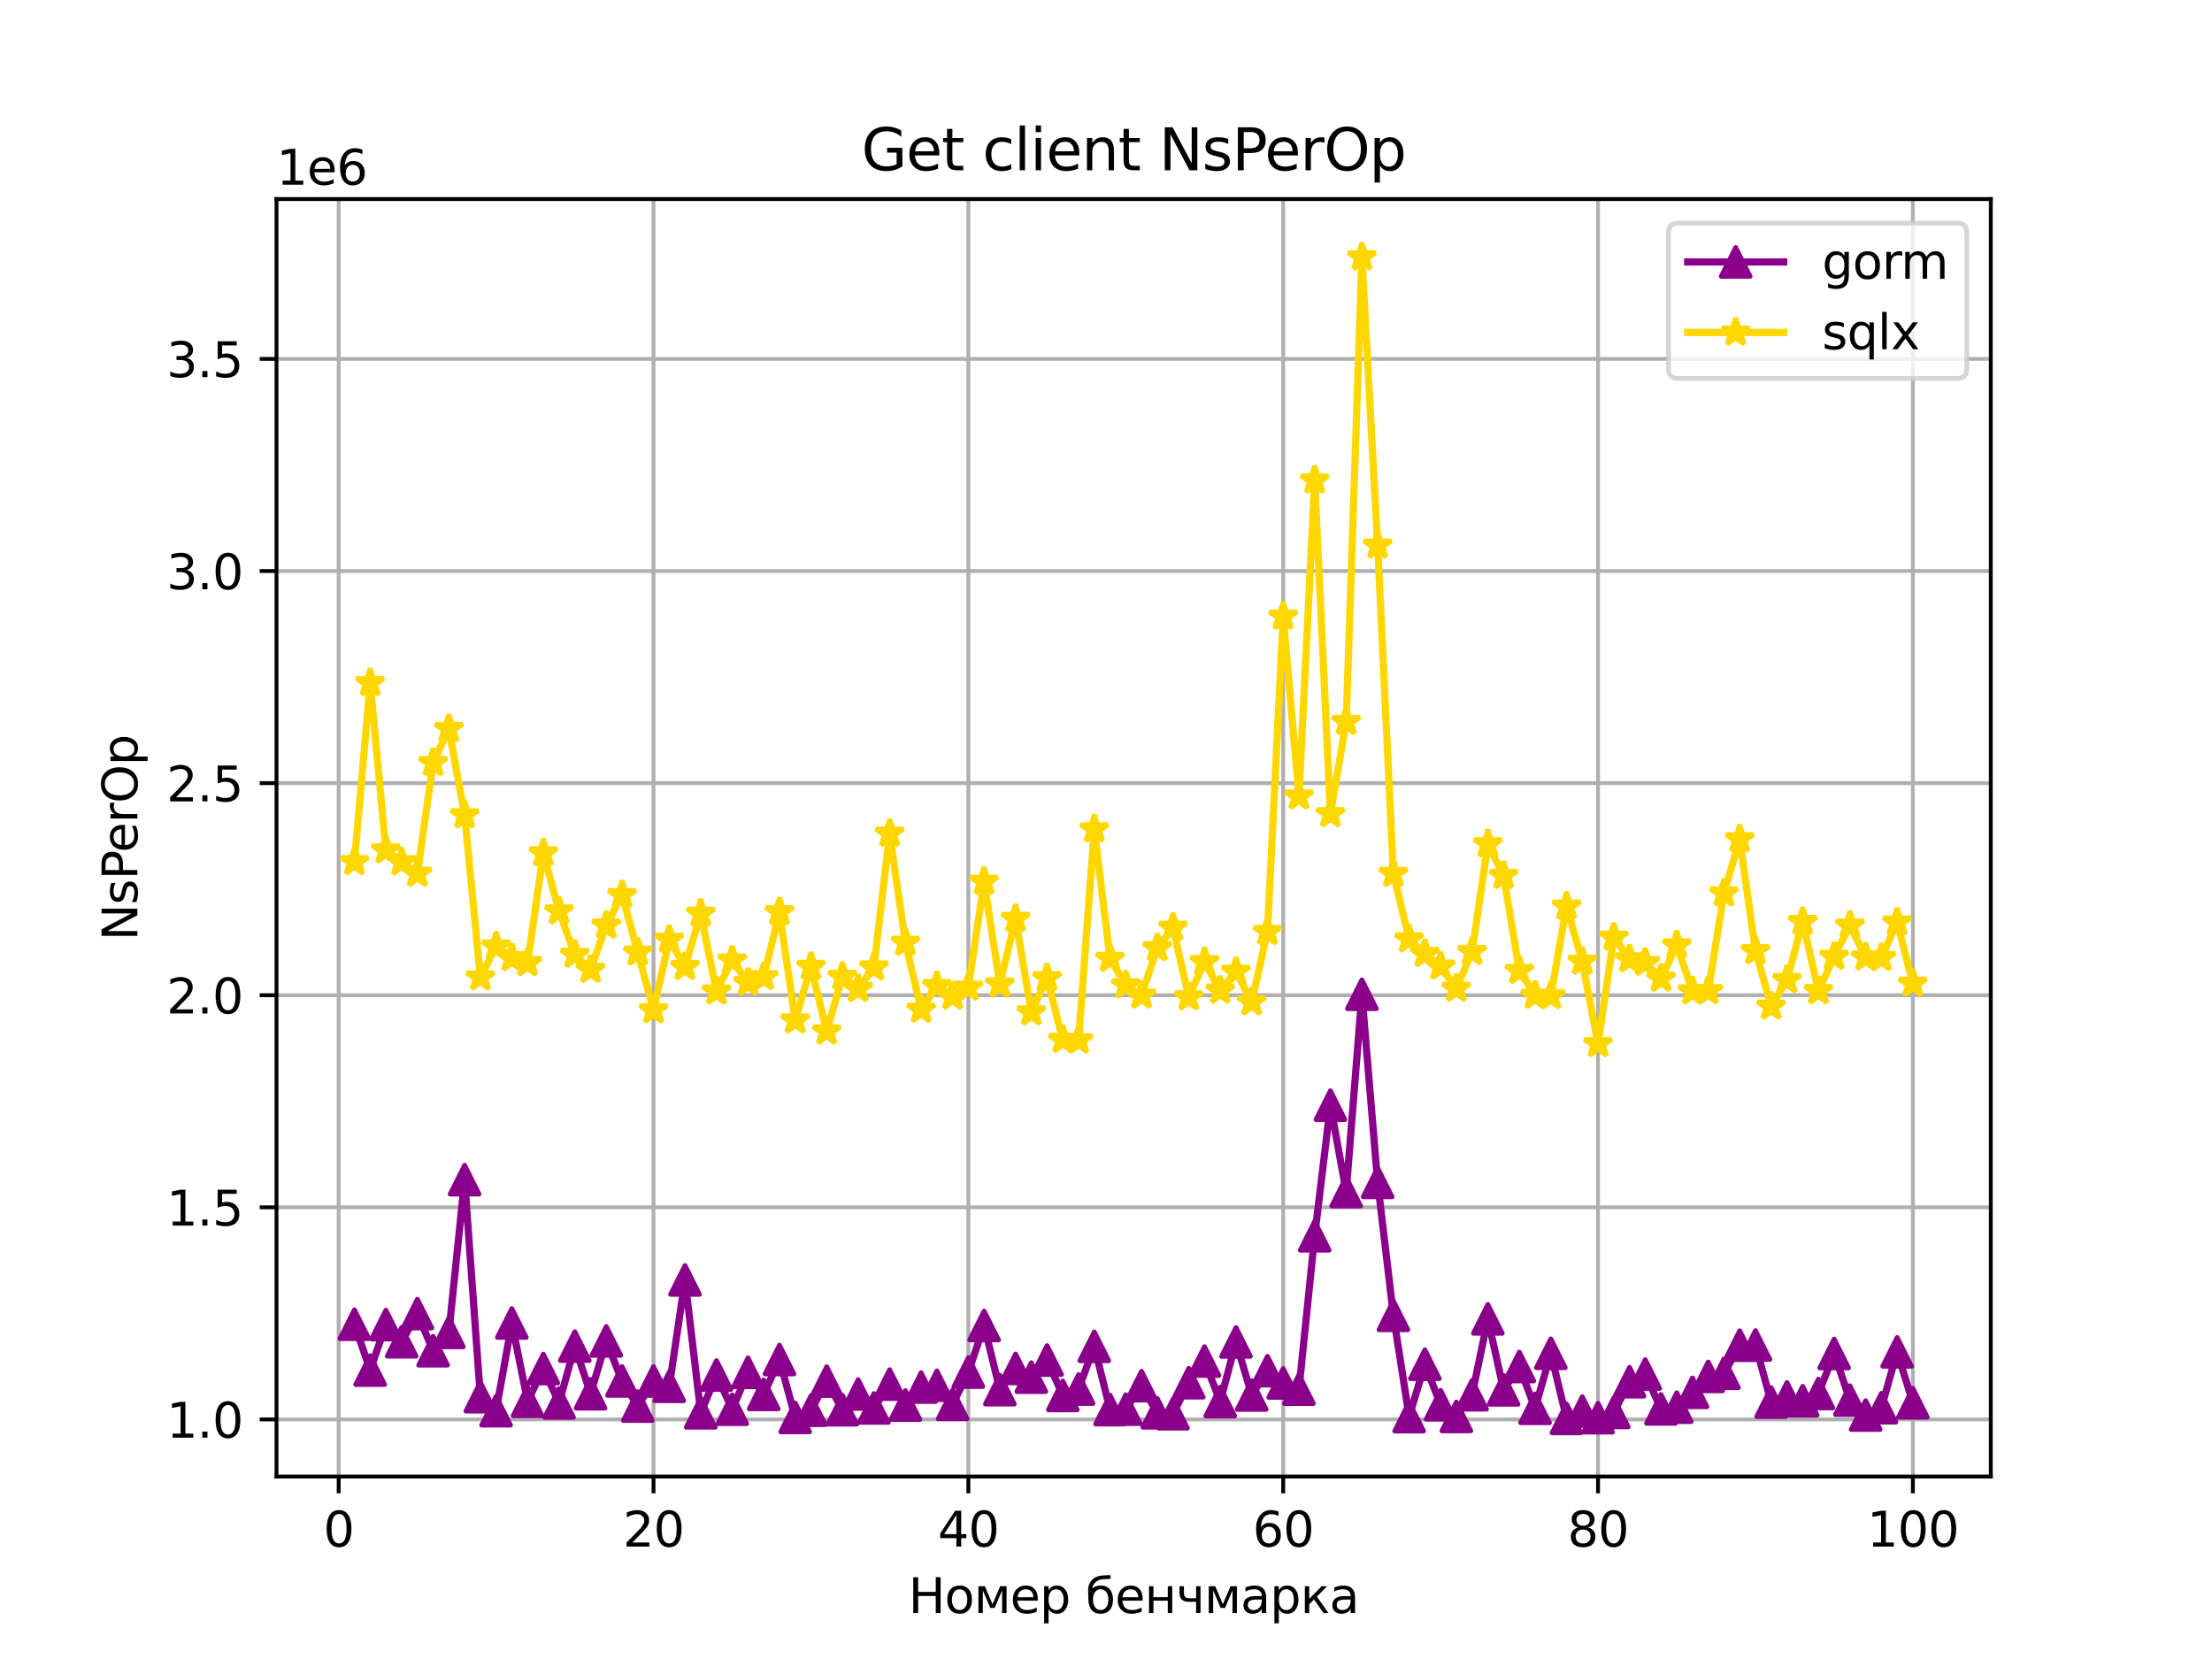 <?xml version="1.0" encoding="utf-8" standalone="no"?>
<!DOCTYPE svg PUBLIC "-//W3C//DTD SVG 1.1//EN"
  "http://www.w3.org/Graphics/SVG/1.1/DTD/svg11.dtd">
<svg xmlns:xlink="http://www.w3.org/1999/xlink" width="460.8pt" height="345.6pt" viewBox="0 0 460.8 345.6" xmlns="http://www.w3.org/2000/svg" version="1.1">
 <defs>
  <style type="text/css">*{stroke-linejoin: round; stroke-linecap: butt}</style>
 </defs>
 <g id="figure_1">
  <g id="patch_1">
   <path d="M 0 345.6 
L 460.8 345.6 
L 460.8 0 
L 0 0 
z
" style="fill: #ffffff"/>
  </g>
  <g id="axes_1">
   <g id="patch_2">
    <path d="M 57.6 307.584 
L 414.72 307.584 
L 414.72 41.472 
L 57.6 41.472 
z
" style="fill: #ffffff"/>
   </g>
   <g id="matplotlib.axis_1">
    <g id="xtick_1">
     <g id="line2d_1">
      <path d="M 70.553 307.584 
L 70.553 41.472 
" clip-path="url(#p6ff8155f2a)" style="fill: none; stroke: #b0b0b0; stroke-width: 0.8; stroke-linecap: square"/>
     </g>
     <g id="line2d_2">
      <defs>
       <path id="m6ad54cc26f" d="M 0 0 
L 0 3.5 
" style="stroke: #000000; stroke-width: 0.8"/>
      </defs>
      <g>
       <use xlink:href="#m6ad54cc26f" x="70.553" y="307.584" style="stroke: #000000; stroke-width: 0.8"/>
      </g>
     </g>
     <g id="text_1">
      <!-- 0 -->
      <g transform="translate(67.372 322.182) scale(0.1 -0.1)">
       <defs>
        <path id="DejaVuSans-30" d="M 2034 4250 
Q 1547 4250 1301 3770 
Q 1056 3291 1056 2328 
Q 1056 1369 1301 889 
Q 1547 409 2034 409 
Q 2525 409 2770 889 
Q 3016 1369 3016 2328 
Q 3016 3291 2770 3770 
Q 2525 4250 2034 4250 
z
M 2034 4750 
Q 2819 4750 3233 4129 
Q 3647 3509 3647 2328 
Q 3647 1150 3233 529 
Q 2819 -91 2034 -91 
Q 1250 -91 836 529 
Q 422 1150 422 2328 
Q 422 3509 836 4129 
Q 1250 4750 2034 4750 
z
" transform="scale(0.016)"/>
       </defs>
       <use xlink:href="#DejaVuSans-30"/>
      </g>
     </g>
    </g>
    <g id="xtick_2">
     <g id="line2d_3">
      <path d="M 136.14 307.584 
L 136.14 41.472 
" clip-path="url(#p6ff8155f2a)" style="fill: none; stroke: #b0b0b0; stroke-width: 0.8; stroke-linecap: square"/>
     </g>
     <g id="line2d_4">
      <g>
       <use xlink:href="#m6ad54cc26f" x="136.14" y="307.584" style="stroke: #000000; stroke-width: 0.8"/>
      </g>
     </g>
     <g id="text_2">
      <!-- 20 -->
      <g transform="translate(129.778 322.182) scale(0.1 -0.1)">
       <defs>
        <path id="DejaVuSans-32" d="M 1228 531 
L 3431 531 
L 3431 0 
L 469 0 
L 469 531 
Q 828 903 1448 1529 
Q 2069 2156 2228 2338 
Q 2531 2678 2651 2914 
Q 2772 3150 2772 3378 
Q 2772 3750 2511 3984 
Q 2250 4219 1831 4219 
Q 1534 4219 1204 4116 
Q 875 4013 500 3803 
L 500 4441 
Q 881 4594 1212 4672 
Q 1544 4750 1819 4750 
Q 2544 4750 2975 4387 
Q 3406 4025 3406 3419 
Q 3406 3131 3298 2873 
Q 3191 2616 2906 2266 
Q 2828 2175 2409 1742 
Q 1991 1309 1228 531 
z
" transform="scale(0.016)"/>
       </defs>
       <use xlink:href="#DejaVuSans-32"/>
       <use xlink:href="#DejaVuSans-30" x="63.623"/>
      </g>
     </g>
    </g>
    <g id="xtick_3">
     <g id="line2d_5">
      <path d="M 201.727 307.584 
L 201.727 41.472 
" clip-path="url(#p6ff8155f2a)" style="fill: none; stroke: #b0b0b0; stroke-width: 0.8; stroke-linecap: square"/>
     </g>
     <g id="line2d_6">
      <g>
       <use xlink:href="#m6ad54cc26f" x="201.727" y="307.584" style="stroke: #000000; stroke-width: 0.8"/>
      </g>
     </g>
     <g id="text_3">
      <!-- 40 -->
      <g transform="translate(195.364 322.182) scale(0.1 -0.1)">
       <defs>
        <path id="DejaVuSans-34" d="M 2419 4116 
L 825 1625 
L 2419 1625 
L 2419 4116 
z
M 2253 4666 
L 3047 4666 
L 3047 1625 
L 3713 1625 
L 3713 1100 
L 3047 1100 
L 3047 0 
L 2419 0 
L 2419 1100 
L 313 1100 
L 313 1709 
L 2253 4666 
z
" transform="scale(0.016)"/>
       </defs>
       <use xlink:href="#DejaVuSans-34"/>
       <use xlink:href="#DejaVuSans-30" x="63.623"/>
      </g>
     </g>
    </g>
    <g id="xtick_4">
     <g id="line2d_7">
      <path d="M 267.314 307.584 
L 267.314 41.472 
" clip-path="url(#p6ff8155f2a)" style="fill: none; stroke: #b0b0b0; stroke-width: 0.8; stroke-linecap: square"/>
     </g>
     <g id="line2d_8">
      <g>
       <use xlink:href="#m6ad54cc26f" x="267.314" y="307.584" style="stroke: #000000; stroke-width: 0.8"/>
      </g>
     </g>
     <g id="text_4">
      <!-- 60 -->
      <g transform="translate(260.951 322.182) scale(0.1 -0.1)">
       <defs>
        <path id="DejaVuSans-36" d="M 2113 2584 
Q 1688 2584 1439 2293 
Q 1191 2003 1191 1497 
Q 1191 994 1439 701 
Q 1688 409 2113 409 
Q 2538 409 2786 701 
Q 3034 994 3034 1497 
Q 3034 2003 2786 2293 
Q 2538 2584 2113 2584 
z
M 3366 4563 
L 3366 3988 
Q 3128 4100 2886 4159 
Q 2644 4219 2406 4219 
Q 1781 4219 1451 3797 
Q 1122 3375 1075 2522 
Q 1259 2794 1537 2939 
Q 1816 3084 2150 3084 
Q 2853 3084 3261 2657 
Q 3669 2231 3669 1497 
Q 3669 778 3244 343 
Q 2819 -91 2113 -91 
Q 1303 -91 875 529 
Q 447 1150 447 2328 
Q 447 3434 972 4092 
Q 1497 4750 2381 4750 
Q 2619 4750 2861 4703 
Q 3103 4656 3366 4563 
z
" transform="scale(0.016)"/>
       </defs>
       <use xlink:href="#DejaVuSans-36"/>
       <use xlink:href="#DejaVuSans-30" x="63.623"/>
      </g>
     </g>
    </g>
    <g id="xtick_5">
     <g id="line2d_9">
      <path d="M 332.9 307.584 
L 332.9 41.472 
" clip-path="url(#p6ff8155f2a)" style="fill: none; stroke: #b0b0b0; stroke-width: 0.8; stroke-linecap: square"/>
     </g>
     <g id="line2d_10">
      <g>
       <use xlink:href="#m6ad54cc26f" x="332.9" y="307.584" style="stroke: #000000; stroke-width: 0.8"/>
      </g>
     </g>
     <g id="text_5">
      <!-- 80 -->
      <g transform="translate(326.538 322.182) scale(0.1 -0.1)">
       <defs>
        <path id="DejaVuSans-38" d="M 2034 2216 
Q 1584 2216 1326 1975 
Q 1069 1734 1069 1313 
Q 1069 891 1326 650 
Q 1584 409 2034 409 
Q 2484 409 2743 651 
Q 3003 894 3003 1313 
Q 3003 1734 2745 1975 
Q 2488 2216 2034 2216 
z
M 1403 2484 
Q 997 2584 770 2862 
Q 544 3141 544 3541 
Q 544 4100 942 4425 
Q 1341 4750 2034 4750 
Q 2731 4750 3128 4425 
Q 3525 4100 3525 3541 
Q 3525 3141 3298 2862 
Q 3072 2584 2669 2484 
Q 3125 2378 3379 2068 
Q 3634 1759 3634 1313 
Q 3634 634 3220 271 
Q 2806 -91 2034 -91 
Q 1263 -91 848 271 
Q 434 634 434 1313 
Q 434 1759 690 2068 
Q 947 2378 1403 2484 
z
M 1172 3481 
Q 1172 3119 1398 2916 
Q 1625 2713 2034 2713 
Q 2441 2713 2670 2916 
Q 2900 3119 2900 3481 
Q 2900 3844 2670 4047 
Q 2441 4250 2034 4250 
Q 1625 4250 1398 4047 
Q 1172 3844 1172 3481 
z
" transform="scale(0.016)"/>
       </defs>
       <use xlink:href="#DejaVuSans-38"/>
       <use xlink:href="#DejaVuSans-30" x="63.623"/>
      </g>
     </g>
    </g>
    <g id="xtick_6">
     <g id="line2d_11">
      <path d="M 398.487 307.584 
L 398.487 41.472 
" clip-path="url(#p6ff8155f2a)" style="fill: none; stroke: #b0b0b0; stroke-width: 0.8; stroke-linecap: square"/>
     </g>
     <g id="line2d_12">
      <g>
       <use xlink:href="#m6ad54cc26f" x="398.487" y="307.584" style="stroke: #000000; stroke-width: 0.8"/>
      </g>
     </g>
     <g id="text_6">
      <!-- 100 -->
      <g transform="translate(388.944 322.182) scale(0.1 -0.1)">
       <defs>
        <path id="DejaVuSans-31" d="M 794 531 
L 1825 531 
L 1825 4091 
L 703 3866 
L 703 4441 
L 1819 4666 
L 2450 4666 
L 2450 531 
L 3481 531 
L 3481 0 
L 794 0 
L 794 531 
z
" transform="scale(0.016)"/>
       </defs>
       <use xlink:href="#DejaVuSans-31"/>
       <use xlink:href="#DejaVuSans-30" x="63.623"/>
       <use xlink:href="#DejaVuSans-30" x="127.246"/>
      </g>
     </g>
    </g>
    <g id="text_7">
     <!-- Номер бенчмарка -->
     <g transform="translate(189.251 336.031) scale(0.1 -0.1)">
      <defs>
       <path id="DejaVuSans-41d" d="M 628 4666 
L 1259 4666 
L 1259 2753 
L 3553 2753 
L 3553 4666 
L 4184 4666 
L 4184 0 
L 3553 0 
L 3553 2222 
L 1259 2222 
L 1259 0 
L 628 0 
L 628 4666 
z
" transform="scale(0.016)"/>
       <path id="DejaVuSans-43e" d="M 1959 3097 
Q 1497 3097 1228 2736 
Q 959 2375 959 1747 
Q 959 1119 1226 758 
Q 1494 397 1959 397 
Q 2419 397 2687 759 
Q 2956 1122 2956 1747 
Q 2956 2369 2687 2733 
Q 2419 3097 1959 3097 
z
M 1959 3584 
Q 2709 3584 3137 3096 
Q 3566 2609 3566 1747 
Q 3566 888 3137 398 
Q 2709 -91 1959 -91 
Q 1206 -91 779 398 
Q 353 888 353 1747 
Q 353 2609 779 3096 
Q 1206 3584 1959 3584 
z
" transform="scale(0.016)"/>
       <path id="DejaVuSans-43c" d="M 581 3500 
L 1422 3500 
L 2416 1156 
L 3413 3500 
L 4247 3500 
L 4247 0 
L 3669 0 
L 3669 2950 
L 2703 672 
L 2128 672 
L 1159 2950 
L 1159 0 
L 581 0 
L 581 3500 
z
" transform="scale(0.016)"/>
       <path id="DejaVuSans-435" d="M 3597 1894 
L 3597 1613 
L 953 1613 
Q 991 1019 1311 708 
Q 1631 397 2203 397 
Q 2534 397 2845 478 
Q 3156 559 3463 722 
L 3463 178 
Q 3153 47 2828 -22 
Q 2503 -91 2169 -91 
Q 1331 -91 842 396 
Q 353 884 353 1716 
Q 353 2575 817 3079 
Q 1281 3584 2069 3584 
Q 2775 3584 3186 3129 
Q 3597 2675 3597 1894 
z
M 3022 2063 
Q 3016 2534 2758 2815 
Q 2500 3097 2075 3097 
Q 1594 3097 1305 2825 
Q 1016 2553 972 2059 
L 3022 2063 
z
" transform="scale(0.016)"/>
       <path id="DejaVuSans-440" d="M 1159 525 
L 1159 -1331 
L 581 -1331 
L 581 3500 
L 1159 3500 
L 1159 2969 
Q 1341 3281 1617 3432 
Q 1894 3584 2278 3584 
Q 2916 3584 3314 3078 
Q 3713 2572 3713 1747 
Q 3713 922 3314 415 
Q 2916 -91 2278 -91 
Q 1894 -91 1617 61 
Q 1341 213 1159 525 
z
M 3116 1747 
Q 3116 2381 2855 2742 
Q 2594 3103 2138 3103 
Q 1681 3103 1420 2742 
Q 1159 2381 1159 1747 
Q 1159 1113 1420 752 
Q 1681 391 2138 391 
Q 2594 391 2855 752 
Q 3116 1113 3116 1747 
z
" transform="scale(0.016)"/>
       <path id="DejaVuSans-20" transform="scale(0.016)"/>
       <path id="DejaVuSans-431" d="M 1991 3584 
Q 2741 3584 3169 3096 
Q 3597 2609 3597 1747 
Q 3597 888 3169 398 
Q 2741 -91 1991 -91 
Q 1238 -91 822 384 
Q 406 859 384 1747 
L 366 2463 
Q 350 2834 350 2963 
Q 350 3463 531 3831 
Q 816 4409 1308 4659 
Q 1800 4909 2625 4916 
Q 3006 4919 3175 4972 
L 3334 4516 
Q 3181 4453 3041 4450 
L 2259 4397 
Q 1866 4369 1628 4231 
Q 1006 3866 947 3388 
L 925 3213 
Q 1331 3584 1991 3584 
z
M 1991 3097 
Q 1528 3097 1259 2736 
Q 991 2375 991 1747 
Q 991 1119 1258 758 
Q 1525 397 1991 397 
Q 2450 397 2719 759 
Q 2988 1122 2988 1747 
Q 2988 2369 2719 2733 
Q 2450 3097 1991 3097 
z
" transform="scale(0.016)"/>
       <path id="DejaVuSans-43d" d="M 581 3500 
L 1159 3500 
L 1159 2072 
L 3025 2072 
L 3025 3500 
L 3603 3500 
L 3603 0 
L 3025 0 
L 3025 1613 
L 1159 1613 
L 1159 0 
L 581 0 
L 581 3500 
z
" transform="scale(0.016)"/>
       <path id="DejaVuSans-447" d="M 2625 0 
L 2625 1472 
L 1553 1472 
Q 1075 1472 756 1769 
Q 469 2038 469 2613 
L 469 3500 
L 1044 3500 
L 1044 2666 
Q 1044 2300 1206 2116 
Q 1372 1931 1697 1931 
L 2625 1931 
L 2625 3500 
L 3200 3500 
L 3200 0 
L 2625 0 
z
" transform="scale(0.016)"/>
       <path id="DejaVuSans-430" d="M 2194 1759 
Q 1497 1759 1228 1600 
Q 959 1441 959 1056 
Q 959 750 1161 570 
Q 1363 391 1709 391 
Q 2188 391 2477 730 
Q 2766 1069 2766 1631 
L 2766 1759 
L 2194 1759 
z
M 3341 1997 
L 3341 0 
L 2766 0 
L 2766 531 
Q 2569 213 2275 61 
Q 1981 -91 1556 -91 
Q 1019 -91 701 211 
Q 384 513 384 1019 
Q 384 1609 779 1909 
Q 1175 2209 1959 2209 
L 2766 2209 
L 2766 2266 
Q 2766 2663 2505 2880 
Q 2244 3097 1772 3097 
Q 1472 3097 1187 3025 
Q 903 2953 641 2809 
L 641 3341 
Q 956 3463 1253 3523 
Q 1550 3584 1831 3584 
Q 2591 3584 2966 3190 
Q 3341 2797 3341 1997 
z
" transform="scale(0.016)"/>
       <path id="DejaVuSans-43a" d="M 581 3500 
L 1153 3500 
L 1153 1856 
L 2775 3500 
L 3481 3500 
L 2144 2147 
L 3653 0 
L 3009 0 
L 1769 1766 
L 1153 1141 
L 1153 0 
L 581 0 
L 581 3500 
z
" transform="scale(0.016)"/>
      </defs>
      <use xlink:href="#DejaVuSans-41d"/>
      <use xlink:href="#DejaVuSans-43e" x="75.195"/>
      <use xlink:href="#DejaVuSans-43c" x="136.377"/>
      <use xlink:href="#DejaVuSans-435" x="211.816"/>
      <use xlink:href="#DejaVuSans-440" x="273.34"/>
      <use xlink:href="#DejaVuSans-20" x="336.816"/>
      <use xlink:href="#DejaVuSans-431" x="368.604"/>
      <use xlink:href="#DejaVuSans-435" x="430.273"/>
      <use xlink:href="#DejaVuSans-43d" x="491.797"/>
      <use xlink:href="#DejaVuSans-447" x="557.178"/>
      <use xlink:href="#DejaVuSans-43c" x="616.26"/>
      <use xlink:href="#DejaVuSans-430" x="691.699"/>
      <use xlink:href="#DejaVuSans-440" x="752.979"/>
      <use xlink:href="#DejaVuSans-43a" x="816.455"/>
      <use xlink:href="#DejaVuSans-430" x="876.855"/>
     </g>
    </g>
   </g>
   <g id="matplotlib.axis_2">
    <g id="ytick_1">
     <g id="line2d_13">
      <path d="M 57.6 295.693 
L 414.72 295.693 
" clip-path="url(#p6ff8155f2a)" style="fill: none; stroke: #b0b0b0; stroke-width: 0.8; stroke-linecap: square"/>
     </g>
     <g id="line2d_14">
      <defs>
       <path id="mc4c1e68314" d="M 0 0 
L -3.5 0 
" style="stroke: #000000; stroke-width: 0.8"/>
      </defs>
      <g>
       <use xlink:href="#mc4c1e68314" x="57.6" y="295.693" style="stroke: #000000; stroke-width: 0.8"/>
      </g>
     </g>
     <g id="text_8">
      <!-- 1.0 -->
      <g transform="translate(34.697 299.492) scale(0.1 -0.1)">
       <defs>
        <path id="DejaVuSans-2e" d="M 684 794 
L 1344 794 
L 1344 0 
L 684 0 
L 684 794 
z
" transform="scale(0.016)"/>
       </defs>
       <use xlink:href="#DejaVuSans-31"/>
       <use xlink:href="#DejaVuSans-2e" x="63.623"/>
       <use xlink:href="#DejaVuSans-30" x="95.41"/>
      </g>
     </g>
    </g>
    <g id="ytick_2">
     <g id="line2d_15">
      <path d="M 57.6 251.509 
L 414.72 251.509 
" clip-path="url(#p6ff8155f2a)" style="fill: none; stroke: #b0b0b0; stroke-width: 0.8; stroke-linecap: square"/>
     </g>
     <g id="line2d_16">
      <g>
       <use xlink:href="#mc4c1e68314" x="57.6" y="251.509" style="stroke: #000000; stroke-width: 0.8"/>
      </g>
     </g>
     <g id="text_9">
      <!-- 1.5 -->
      <g transform="translate(34.697 255.308) scale(0.1 -0.1)">
       <defs>
        <path id="DejaVuSans-35" d="M 691 4666 
L 3169 4666 
L 3169 4134 
L 1269 4134 
L 1269 2991 
Q 1406 3038 1543 3061 
Q 1681 3084 1819 3084 
Q 2600 3084 3056 2656 
Q 3513 2228 3513 1497 
Q 3513 744 3044 326 
Q 2575 -91 1722 -91 
Q 1428 -91 1123 -41 
Q 819 9 494 109 
L 494 744 
Q 775 591 1075 516 
Q 1375 441 1709 441 
Q 2250 441 2565 725 
Q 2881 1009 2881 1497 
Q 2881 1984 2565 2268 
Q 2250 2553 1709 2553 
Q 1456 2553 1204 2497 
Q 953 2441 691 2322 
L 691 4666 
z
" transform="scale(0.016)"/>
       </defs>
       <use xlink:href="#DejaVuSans-31"/>
       <use xlink:href="#DejaVuSans-2e" x="63.623"/>
       <use xlink:href="#DejaVuSans-35" x="95.41"/>
      </g>
     </g>
    </g>
    <g id="ytick_3">
     <g id="line2d_17">
      <path d="M 57.6 207.324 
L 414.72 207.324 
" clip-path="url(#p6ff8155f2a)" style="fill: none; stroke: #b0b0b0; stroke-width: 0.8; stroke-linecap: square"/>
     </g>
     <g id="line2d_18">
      <g>
       <use xlink:href="#mc4c1e68314" x="57.6" y="207.324" style="stroke: #000000; stroke-width: 0.8"/>
      </g>
     </g>
     <g id="text_10">
      <!-- 2.0 -->
      <g transform="translate(34.697 211.123) scale(0.1 -0.1)">
       <use xlink:href="#DejaVuSans-32"/>
       <use xlink:href="#DejaVuSans-2e" x="63.623"/>
       <use xlink:href="#DejaVuSans-30" x="95.41"/>
      </g>
     </g>
    </g>
    <g id="ytick_4">
     <g id="line2d_19">
      <path d="M 57.6 163.14 
L 414.72 163.14 
" clip-path="url(#p6ff8155f2a)" style="fill: none; stroke: #b0b0b0; stroke-width: 0.8; stroke-linecap: square"/>
     </g>
     <g id="line2d_20">
      <g>
       <use xlink:href="#mc4c1e68314" x="57.6" y="163.14" style="stroke: #000000; stroke-width: 0.8"/>
      </g>
     </g>
     <g id="text_11">
      <!-- 2.5 -->
      <g transform="translate(34.697 166.939) scale(0.1 -0.1)">
       <use xlink:href="#DejaVuSans-32"/>
       <use xlink:href="#DejaVuSans-2e" x="63.623"/>
       <use xlink:href="#DejaVuSans-35" x="95.41"/>
      </g>
     </g>
    </g>
    <g id="ytick_5">
     <g id="line2d_21">
      <path d="M 57.6 118.955 
L 414.72 118.955 
" clip-path="url(#p6ff8155f2a)" style="fill: none; stroke: #b0b0b0; stroke-width: 0.8; stroke-linecap: square"/>
     </g>
     <g id="line2d_22">
      <g>
       <use xlink:href="#mc4c1e68314" x="57.6" y="118.955" style="stroke: #000000; stroke-width: 0.8"/>
      </g>
     </g>
     <g id="text_12">
      <!-- 3.0 -->
      <g transform="translate(34.697 122.754) scale(0.1 -0.1)">
       <defs>
        <path id="DejaVuSans-33" d="M 2597 2516 
Q 3050 2419 3304 2112 
Q 3559 1806 3559 1356 
Q 3559 666 3084 287 
Q 2609 -91 1734 -91 
Q 1441 -91 1130 -33 
Q 819 25 488 141 
L 488 750 
Q 750 597 1062 519 
Q 1375 441 1716 441 
Q 2309 441 2620 675 
Q 2931 909 2931 1356 
Q 2931 1769 2642 2001 
Q 2353 2234 1838 2234 
L 1294 2234 
L 1294 2753 
L 1863 2753 
Q 2328 2753 2575 2939 
Q 2822 3125 2822 3475 
Q 2822 3834 2567 4026 
Q 2313 4219 1838 4219 
Q 1578 4219 1281 4162 
Q 984 4106 628 3988 
L 628 4550 
Q 988 4650 1302 4700 
Q 1616 4750 1894 4750 
Q 2613 4750 3031 4423 
Q 3450 4097 3450 3541 
Q 3450 3153 3228 2886 
Q 3006 2619 2597 2516 
z
" transform="scale(0.016)"/>
       </defs>
       <use xlink:href="#DejaVuSans-33"/>
       <use xlink:href="#DejaVuSans-2e" x="63.623"/>
       <use xlink:href="#DejaVuSans-30" x="95.41"/>
      </g>
     </g>
    </g>
    <g id="ytick_6">
     <g id="line2d_23">
      <path d="M 57.6 74.771 
L 414.72 74.771 
" clip-path="url(#p6ff8155f2a)" style="fill: none; stroke: #b0b0b0; stroke-width: 0.8; stroke-linecap: square"/>
     </g>
     <g id="line2d_24">
      <g>
       <use xlink:href="#mc4c1e68314" x="57.6" y="74.771" style="stroke: #000000; stroke-width: 0.8"/>
      </g>
     </g>
     <g id="text_13">
      <!-- 3.5 -->
      <g transform="translate(34.697 78.57) scale(0.1 -0.1)">
       <use xlink:href="#DejaVuSans-33"/>
       <use xlink:href="#DejaVuSans-2e" x="63.623"/>
       <use xlink:href="#DejaVuSans-35" x="95.41"/>
      </g>
     </g>
    </g>
    <g id="text_14">
     <!-- NsPerOp -->
     <g transform="translate(28.617 195.949) rotate(-90) scale(0.1 -0.1)">
      <defs>
       <path id="DejaVuSans-4e" d="M 628 4666 
L 1478 4666 
L 3547 763 
L 3547 4666 
L 4159 4666 
L 4159 0 
L 3309 0 
L 1241 3903 
L 1241 0 
L 628 0 
L 628 4666 
z
" transform="scale(0.016)"/>
       <path id="DejaVuSans-73" d="M 2834 3397 
L 2834 2853 
Q 2591 2978 2328 3040 
Q 2066 3103 1784 3103 
Q 1356 3103 1142 2972 
Q 928 2841 928 2578 
Q 928 2378 1081 2264 
Q 1234 2150 1697 2047 
L 1894 2003 
Q 2506 1872 2764 1633 
Q 3022 1394 3022 966 
Q 3022 478 2636 193 
Q 2250 -91 1575 -91 
Q 1294 -91 989 -36 
Q 684 19 347 128 
L 347 722 
Q 666 556 975 473 
Q 1284 391 1588 391 
Q 1994 391 2212 530 
Q 2431 669 2431 922 
Q 2431 1156 2273 1281 
Q 2116 1406 1581 1522 
L 1381 1569 
Q 847 1681 609 1914 
Q 372 2147 372 2553 
Q 372 3047 722 3315 
Q 1072 3584 1716 3584 
Q 2034 3584 2315 3537 
Q 2597 3491 2834 3397 
z
" transform="scale(0.016)"/>
       <path id="DejaVuSans-50" d="M 1259 4147 
L 1259 2394 
L 2053 2394 
Q 2494 2394 2734 2622 
Q 2975 2850 2975 3272 
Q 2975 3691 2734 3919 
Q 2494 4147 2053 4147 
L 1259 4147 
z
M 628 4666 
L 2053 4666 
Q 2838 4666 3239 4311 
Q 3641 3956 3641 3272 
Q 3641 2581 3239 2228 
Q 2838 1875 2053 1875 
L 1259 1875 
L 1259 0 
L 628 0 
L 628 4666 
z
" transform="scale(0.016)"/>
       <path id="DejaVuSans-65" d="M 3597 1894 
L 3597 1613 
L 953 1613 
Q 991 1019 1311 708 
Q 1631 397 2203 397 
Q 2534 397 2845 478 
Q 3156 559 3463 722 
L 3463 178 
Q 3153 47 2828 -22 
Q 2503 -91 2169 -91 
Q 1331 -91 842 396 
Q 353 884 353 1716 
Q 353 2575 817 3079 
Q 1281 3584 2069 3584 
Q 2775 3584 3186 3129 
Q 3597 2675 3597 1894 
z
M 3022 2063 
Q 3016 2534 2758 2815 
Q 2500 3097 2075 3097 
Q 1594 3097 1305 2825 
Q 1016 2553 972 2059 
L 3022 2063 
z
" transform="scale(0.016)"/>
       <path id="DejaVuSans-72" d="M 2631 2963 
Q 2534 3019 2420 3045 
Q 2306 3072 2169 3072 
Q 1681 3072 1420 2755 
Q 1159 2438 1159 1844 
L 1159 0 
L 581 0 
L 581 3500 
L 1159 3500 
L 1159 2956 
Q 1341 3275 1631 3429 
Q 1922 3584 2338 3584 
Q 2397 3584 2469 3576 
Q 2541 3569 2628 3553 
L 2631 2963 
z
" transform="scale(0.016)"/>
       <path id="DejaVuSans-4f" d="M 2522 4238 
Q 1834 4238 1429 3725 
Q 1025 3213 1025 2328 
Q 1025 1447 1429 934 
Q 1834 422 2522 422 
Q 3209 422 3611 934 
Q 4013 1447 4013 2328 
Q 4013 3213 3611 3725 
Q 3209 4238 2522 4238 
z
M 2522 4750 
Q 3503 4750 4090 4092 
Q 4678 3434 4678 2328 
Q 4678 1225 4090 567 
Q 3503 -91 2522 -91 
Q 1538 -91 948 565 
Q 359 1222 359 2328 
Q 359 3434 948 4092 
Q 1538 4750 2522 4750 
z
" transform="scale(0.016)"/>
       <path id="DejaVuSans-70" d="M 1159 525 
L 1159 -1331 
L 581 -1331 
L 581 3500 
L 1159 3500 
L 1159 2969 
Q 1341 3281 1617 3432 
Q 1894 3584 2278 3584 
Q 2916 3584 3314 3078 
Q 3713 2572 3713 1747 
Q 3713 922 3314 415 
Q 2916 -91 2278 -91 
Q 1894 -91 1617 61 
Q 1341 213 1159 525 
z
M 3116 1747 
Q 3116 2381 2855 2742 
Q 2594 3103 2138 3103 
Q 1681 3103 1420 2742 
Q 1159 2381 1159 1747 
Q 1159 1113 1420 752 
Q 1681 391 2138 391 
Q 2594 391 2855 752 
Q 3116 1113 3116 1747 
z
" transform="scale(0.016)"/>
      </defs>
      <use xlink:href="#DejaVuSans-4e"/>
      <use xlink:href="#DejaVuSans-73" x="74.805"/>
      <use xlink:href="#DejaVuSans-50" x="126.904"/>
      <use xlink:href="#DejaVuSans-65" x="183.582"/>
      <use xlink:href="#DejaVuSans-72" x="245.105"/>
      <use xlink:href="#DejaVuSans-4f" x="286.219"/>
      <use xlink:href="#DejaVuSans-70" x="364.93"/>
     </g>
    </g>
    <g id="text_15">
     <!-- 1e6 -->
     <g transform="translate(57.6 38.472) scale(0.1 -0.1)">
      <use xlink:href="#DejaVuSans-31"/>
      <use xlink:href="#DejaVuSans-65" x="63.623"/>
      <use xlink:href="#DejaVuSans-36" x="125.146"/>
     </g>
    </g>
   </g>
   <g id="line2d_25">
    <path d="M 73.833 275.855 
L 77.112 285.419 
L 80.391 275.936 
L 83.671 279.519 
L 86.95 273.648 
L 90.229 281.383 
L 93.509 277.565 
L 96.788 245.75 
L 100.067 290.959 
L 103.347 293.882 
L 106.626 275.603 
L 109.905 291.919 
L 113.185 285.094 
L 116.464 292.261 
L 119.743 280.415 
L 123.023 290.345 
L 126.302 279.348 
L 129.581 287.673 
L 132.861 292.909 
L 136.14 287.687 
L 139.42 288.8 
L 142.699 266.638 
L 145.978 294.318 
L 149.258 286.445 
L 152.537 293.576 
L 155.816 285.879 
L 159.096 290.484 
L 162.375 283.218 
L 165.654 295.277 
L 168.934 293.781 
L 172.213 287.718 
L 175.492 293.671 
L 178.772 290.41 
L 182.051 293.308 
L 185.33 288.335 
L 188.61 292.699 
L 191.889 288.959 
L 195.168 288.579 
L 198.448 292.56 
L 201.727 285.834 
L 205.006 276.127 
L 208.286 289.491 
L 211.565 285.066 
L 214.844 286.884 
L 218.124 283.323 
L 221.403 290.695 
L 224.682 289.368 
L 227.962 280.458 
L 231.241 293.652 
L 234.52 293.558 
L 237.8 288.66 
L 241.079 294.315 
L 244.358 294.503 
L 247.638 288.049 
L 250.917 283.538 
L 254.196 291.976 
L 257.476 279.553 
L 260.755 290.605 
L 264.034 285.54 
L 267.314 288.1 
L 270.593 289.386 
L 273.872 257.438 
L 277.152 230.228 
L 280.431 248.234 
L 283.71 207.125 
L 286.99 246.318 
L 290.269 274.017 
L 293.548 295.111 
L 296.828 284.194 
L 300.107 292.639 
L 303.386 295.072 
L 306.666 290.557 
L 309.945 274.75 
L 313.224 289.533 
L 316.504 284.673 
L 319.783 293.378 
L 323.062 281.916 
L 326.342 295.488 
L 329.621 293.96 
L 332.9 295.336 
L 336.18 294.24 
L 339.459 287.839 
L 342.739 286.245 
L 346.018 293.498 
L 349.297 293.14 
L 352.577 290.048 
L 355.856 286.727 
L 359.135 286.081 
L 362.415 280.23 
L 365.694 280.193 
L 368.973 292.088 
L 372.253 290.999 
L 375.532 291.808 
L 378.811 290.292 
L 382.091 281.963 
L 385.37 291.672 
L 388.649 294.784 
L 391.929 293.253 
L 395.208 281.62 
L 398.487 292.233 
" clip-path="url(#p6ff8155f2a)" style="fill: none; stroke: #8b008b; stroke-width: 1.5; stroke-linecap: square"/>
    <defs>
     <path id="mc2e2b65dc3" d="M 0 -3 
L -3 3 
L 3 3 
z
" style="stroke: #8b008b; stroke-linejoin: miter"/>
    </defs>
    <g clip-path="url(#p6ff8155f2a)">
     <use xlink:href="#mc2e2b65dc3" x="73.833" y="275.855" style="fill: #8b008b; stroke: #8b008b; stroke-linejoin: miter"/>
     <use xlink:href="#mc2e2b65dc3" x="77.112" y="285.419" style="fill: #8b008b; stroke: #8b008b; stroke-linejoin: miter"/>
     <use xlink:href="#mc2e2b65dc3" x="80.391" y="275.936" style="fill: #8b008b; stroke: #8b008b; stroke-linejoin: miter"/>
     <use xlink:href="#mc2e2b65dc3" x="83.671" y="279.519" style="fill: #8b008b; stroke: #8b008b; stroke-linejoin: miter"/>
     <use xlink:href="#mc2e2b65dc3" x="86.95" y="273.648" style="fill: #8b008b; stroke: #8b008b; stroke-linejoin: miter"/>
     <use xlink:href="#mc2e2b65dc3" x="90.229" y="281.383" style="fill: #8b008b; stroke: #8b008b; stroke-linejoin: miter"/>
     <use xlink:href="#mc2e2b65dc3" x="93.509" y="277.565" style="fill: #8b008b; stroke: #8b008b; stroke-linejoin: miter"/>
     <use xlink:href="#mc2e2b65dc3" x="96.788" y="245.75" style="fill: #8b008b; stroke: #8b008b; stroke-linejoin: miter"/>
     <use xlink:href="#mc2e2b65dc3" x="100.067" y="290.959" style="fill: #8b008b; stroke: #8b008b; stroke-linejoin: miter"/>
     <use xlink:href="#mc2e2b65dc3" x="103.347" y="293.882" style="fill: #8b008b; stroke: #8b008b; stroke-linejoin: miter"/>
     <use xlink:href="#mc2e2b65dc3" x="106.626" y="275.603" style="fill: #8b008b; stroke: #8b008b; stroke-linejoin: miter"/>
     <use xlink:href="#mc2e2b65dc3" x="109.905" y="291.919" style="fill: #8b008b; stroke: #8b008b; stroke-linejoin: miter"/>
     <use xlink:href="#mc2e2b65dc3" x="113.185" y="285.094" style="fill: #8b008b; stroke: #8b008b; stroke-linejoin: miter"/>
     <use xlink:href="#mc2e2b65dc3" x="116.464" y="292.261" style="fill: #8b008b; stroke: #8b008b; stroke-linejoin: miter"/>
     <use xlink:href="#mc2e2b65dc3" x="119.743" y="280.415" style="fill: #8b008b; stroke: #8b008b; stroke-linejoin: miter"/>
     <use xlink:href="#mc2e2b65dc3" x="123.023" y="290.345" style="fill: #8b008b; stroke: #8b008b; stroke-linejoin: miter"/>
     <use xlink:href="#mc2e2b65dc3" x="126.302" y="279.348" style="fill: #8b008b; stroke: #8b008b; stroke-linejoin: miter"/>
     <use xlink:href="#mc2e2b65dc3" x="129.581" y="287.673" style="fill: #8b008b; stroke: #8b008b; stroke-linejoin: miter"/>
     <use xlink:href="#mc2e2b65dc3" x="132.861" y="292.909" style="fill: #8b008b; stroke: #8b008b; stroke-linejoin: miter"/>
     <use xlink:href="#mc2e2b65dc3" x="136.14" y="287.687" style="fill: #8b008b; stroke: #8b008b; stroke-linejoin: miter"/>
     <use xlink:href="#mc2e2b65dc3" x="139.42" y="288.8" style="fill: #8b008b; stroke: #8b008b; stroke-linejoin: miter"/>
     <use xlink:href="#mc2e2b65dc3" x="142.699" y="266.638" style="fill: #8b008b; stroke: #8b008b; stroke-linejoin: miter"/>
     <use xlink:href="#mc2e2b65dc3" x="145.978" y="294.318" style="fill: #8b008b; stroke: #8b008b; stroke-linejoin: miter"/>
     <use xlink:href="#mc2e2b65dc3" x="149.258" y="286.445" style="fill: #8b008b; stroke: #8b008b; stroke-linejoin: miter"/>
     <use xlink:href="#mc2e2b65dc3" x="152.537" y="293.576" style="fill: #8b008b; stroke: #8b008b; stroke-linejoin: miter"/>
     <use xlink:href="#mc2e2b65dc3" x="155.816" y="285.879" style="fill: #8b008b; stroke: #8b008b; stroke-linejoin: miter"/>
     <use xlink:href="#mc2e2b65dc3" x="159.096" y="290.484" style="fill: #8b008b; stroke: #8b008b; stroke-linejoin: miter"/>
     <use xlink:href="#mc2e2b65dc3" x="162.375" y="283.218" style="fill: #8b008b; stroke: #8b008b; stroke-linejoin: miter"/>
     <use xlink:href="#mc2e2b65dc3" x="165.654" y="295.277" style="fill: #8b008b; stroke: #8b008b; stroke-linejoin: miter"/>
     <use xlink:href="#mc2e2b65dc3" x="168.934" y="293.781" style="fill: #8b008b; stroke: #8b008b; stroke-linejoin: miter"/>
     <use xlink:href="#mc2e2b65dc3" x="172.213" y="287.718" style="fill: #8b008b; stroke: #8b008b; stroke-linejoin: miter"/>
     <use xlink:href="#mc2e2b65dc3" x="175.492" y="293.671" style="fill: #8b008b; stroke: #8b008b; stroke-linejoin: miter"/>
     <use xlink:href="#mc2e2b65dc3" x="178.772" y="290.41" style="fill: #8b008b; stroke: #8b008b; stroke-linejoin: miter"/>
     <use xlink:href="#mc2e2b65dc3" x="182.051" y="293.308" style="fill: #8b008b; stroke: #8b008b; stroke-linejoin: miter"/>
     <use xlink:href="#mc2e2b65dc3" x="185.33" y="288.335" style="fill: #8b008b; stroke: #8b008b; stroke-linejoin: miter"/>
     <use xlink:href="#mc2e2b65dc3" x="188.61" y="292.699" style="fill: #8b008b; stroke: #8b008b; stroke-linejoin: miter"/>
     <use xlink:href="#mc2e2b65dc3" x="191.889" y="288.959" style="fill: #8b008b; stroke: #8b008b; stroke-linejoin: miter"/>
     <use xlink:href="#mc2e2b65dc3" x="195.168" y="288.579" style="fill: #8b008b; stroke: #8b008b; stroke-linejoin: miter"/>
     <use xlink:href="#mc2e2b65dc3" x="198.448" y="292.56" style="fill: #8b008b; stroke: #8b008b; stroke-linejoin: miter"/>
     <use xlink:href="#mc2e2b65dc3" x="201.727" y="285.834" style="fill: #8b008b; stroke: #8b008b; stroke-linejoin: miter"/>
     <use xlink:href="#mc2e2b65dc3" x="205.006" y="276.127" style="fill: #8b008b; stroke: #8b008b; stroke-linejoin: miter"/>
     <use xlink:href="#mc2e2b65dc3" x="208.286" y="289.491" style="fill: #8b008b; stroke: #8b008b; stroke-linejoin: miter"/>
     <use xlink:href="#mc2e2b65dc3" x="211.565" y="285.066" style="fill: #8b008b; stroke: #8b008b; stroke-linejoin: miter"/>
     <use xlink:href="#mc2e2b65dc3" x="214.844" y="286.884" style="fill: #8b008b; stroke: #8b008b; stroke-linejoin: miter"/>
     <use xlink:href="#mc2e2b65dc3" x="218.124" y="283.323" style="fill: #8b008b; stroke: #8b008b; stroke-linejoin: miter"/>
     <use xlink:href="#mc2e2b65dc3" x="221.403" y="290.695" style="fill: #8b008b; stroke: #8b008b; stroke-linejoin: miter"/>
     <use xlink:href="#mc2e2b65dc3" x="224.682" y="289.368" style="fill: #8b008b; stroke: #8b008b; stroke-linejoin: miter"/>
     <use xlink:href="#mc2e2b65dc3" x="227.962" y="280.458" style="fill: #8b008b; stroke: #8b008b; stroke-linejoin: miter"/>
     <use xlink:href="#mc2e2b65dc3" x="231.241" y="293.652" style="fill: #8b008b; stroke: #8b008b; stroke-linejoin: miter"/>
     <use xlink:href="#mc2e2b65dc3" x="234.52" y="293.558" style="fill: #8b008b; stroke: #8b008b; stroke-linejoin: miter"/>
     <use xlink:href="#mc2e2b65dc3" x="237.8" y="288.66" style="fill: #8b008b; stroke: #8b008b; stroke-linejoin: miter"/>
     <use xlink:href="#mc2e2b65dc3" x="241.079" y="294.315" style="fill: #8b008b; stroke: #8b008b; stroke-linejoin: miter"/>
     <use xlink:href="#mc2e2b65dc3" x="244.358" y="294.503" style="fill: #8b008b; stroke: #8b008b; stroke-linejoin: miter"/>
     <use xlink:href="#mc2e2b65dc3" x="247.638" y="288.049" style="fill: #8b008b; stroke: #8b008b; stroke-linejoin: miter"/>
     <use xlink:href="#mc2e2b65dc3" x="250.917" y="283.538" style="fill: #8b008b; stroke: #8b008b; stroke-linejoin: miter"/>
     <use xlink:href="#mc2e2b65dc3" x="254.196" y="291.976" style="fill: #8b008b; stroke: #8b008b; stroke-linejoin: miter"/>
     <use xlink:href="#mc2e2b65dc3" x="257.476" y="279.553" style="fill: #8b008b; stroke: #8b008b; stroke-linejoin: miter"/>
     <use xlink:href="#mc2e2b65dc3" x="260.755" y="290.605" style="fill: #8b008b; stroke: #8b008b; stroke-linejoin: miter"/>
     <use xlink:href="#mc2e2b65dc3" x="264.034" y="285.54" style="fill: #8b008b; stroke: #8b008b; stroke-linejoin: miter"/>
     <use xlink:href="#mc2e2b65dc3" x="267.314" y="288.1" style="fill: #8b008b; stroke: #8b008b; stroke-linejoin: miter"/>
     <use xlink:href="#mc2e2b65dc3" x="270.593" y="289.386" style="fill: #8b008b; stroke: #8b008b; stroke-linejoin: miter"/>
     <use xlink:href="#mc2e2b65dc3" x="273.872" y="257.438" style="fill: #8b008b; stroke: #8b008b; stroke-linejoin: miter"/>
     <use xlink:href="#mc2e2b65dc3" x="277.152" y="230.228" style="fill: #8b008b; stroke: #8b008b; stroke-linejoin: miter"/>
     <use xlink:href="#mc2e2b65dc3" x="280.431" y="248.234" style="fill: #8b008b; stroke: #8b008b; stroke-linejoin: miter"/>
     <use xlink:href="#mc2e2b65dc3" x="283.71" y="207.125" style="fill: #8b008b; stroke: #8b008b; stroke-linejoin: miter"/>
     <use xlink:href="#mc2e2b65dc3" x="286.99" y="246.318" style="fill: #8b008b; stroke: #8b008b; stroke-linejoin: miter"/>
     <use xlink:href="#mc2e2b65dc3" x="290.269" y="274.017" style="fill: #8b008b; stroke: #8b008b; stroke-linejoin: miter"/>
     <use xlink:href="#mc2e2b65dc3" x="293.548" y="295.111" style="fill: #8b008b; stroke: #8b008b; stroke-linejoin: miter"/>
     <use xlink:href="#mc2e2b65dc3" x="296.828" y="284.194" style="fill: #8b008b; stroke: #8b008b; stroke-linejoin: miter"/>
     <use xlink:href="#mc2e2b65dc3" x="300.107" y="292.639" style="fill: #8b008b; stroke: #8b008b; stroke-linejoin: miter"/>
     <use xlink:href="#mc2e2b65dc3" x="303.386" y="295.072" style="fill: #8b008b; stroke: #8b008b; stroke-linejoin: miter"/>
     <use xlink:href="#mc2e2b65dc3" x="306.666" y="290.557" style="fill: #8b008b; stroke: #8b008b; stroke-linejoin: miter"/>
     <use xlink:href="#mc2e2b65dc3" x="309.945" y="274.75" style="fill: #8b008b; stroke: #8b008b; stroke-linejoin: miter"/>
     <use xlink:href="#mc2e2b65dc3" x="313.224" y="289.533" style="fill: #8b008b; stroke: #8b008b; stroke-linejoin: miter"/>
     <use xlink:href="#mc2e2b65dc3" x="316.504" y="284.673" style="fill: #8b008b; stroke: #8b008b; stroke-linejoin: miter"/>
     <use xlink:href="#mc2e2b65dc3" x="319.783" y="293.378" style="fill: #8b008b; stroke: #8b008b; stroke-linejoin: miter"/>
     <use xlink:href="#mc2e2b65dc3" x="323.062" y="281.916" style="fill: #8b008b; stroke: #8b008b; stroke-linejoin: miter"/>
     <use xlink:href="#mc2e2b65dc3" x="326.342" y="295.488" style="fill: #8b008b; stroke: #8b008b; stroke-linejoin: miter"/>
     <use xlink:href="#mc2e2b65dc3" x="329.621" y="293.96" style="fill: #8b008b; stroke: #8b008b; stroke-linejoin: miter"/>
     <use xlink:href="#mc2e2b65dc3" x="332.9" y="295.336" style="fill: #8b008b; stroke: #8b008b; stroke-linejoin: miter"/>
     <use xlink:href="#mc2e2b65dc3" x="336.18" y="294.24" style="fill: #8b008b; stroke: #8b008b; stroke-linejoin: miter"/>
     <use xlink:href="#mc2e2b65dc3" x="339.459" y="287.839" style="fill: #8b008b; stroke: #8b008b; stroke-linejoin: miter"/>
     <use xlink:href="#mc2e2b65dc3" x="342.739" y="286.245" style="fill: #8b008b; stroke: #8b008b; stroke-linejoin: miter"/>
     <use xlink:href="#mc2e2b65dc3" x="346.018" y="293.498" style="fill: #8b008b; stroke: #8b008b; stroke-linejoin: miter"/>
     <use xlink:href="#mc2e2b65dc3" x="349.297" y="293.14" style="fill: #8b008b; stroke: #8b008b; stroke-linejoin: miter"/>
     <use xlink:href="#mc2e2b65dc3" x="352.577" y="290.048" style="fill: #8b008b; stroke: #8b008b; stroke-linejoin: miter"/>
     <use xlink:href="#mc2e2b65dc3" x="355.856" y="286.727" style="fill: #8b008b; stroke: #8b008b; stroke-linejoin: miter"/>
     <use xlink:href="#mc2e2b65dc3" x="359.135" y="286.081" style="fill: #8b008b; stroke: #8b008b; stroke-linejoin: miter"/>
     <use xlink:href="#mc2e2b65dc3" x="362.415" y="280.23" style="fill: #8b008b; stroke: #8b008b; stroke-linejoin: miter"/>
     <use xlink:href="#mc2e2b65dc3" x="365.694" y="280.193" style="fill: #8b008b; stroke: #8b008b; stroke-linejoin: miter"/>
     <use xlink:href="#mc2e2b65dc3" x="368.973" y="292.088" style="fill: #8b008b; stroke: #8b008b; stroke-linejoin: miter"/>
     <use xlink:href="#mc2e2b65dc3" x="372.253" y="290.999" style="fill: #8b008b; stroke: #8b008b; stroke-linejoin: miter"/>
     <use xlink:href="#mc2e2b65dc3" x="375.532" y="291.808" style="fill: #8b008b; stroke: #8b008b; stroke-linejoin: miter"/>
     <use xlink:href="#mc2e2b65dc3" x="378.811" y="290.292" style="fill: #8b008b; stroke: #8b008b; stroke-linejoin: miter"/>
     <use xlink:href="#mc2e2b65dc3" x="382.091" y="281.963" style="fill: #8b008b; stroke: #8b008b; stroke-linejoin: miter"/>
     <use xlink:href="#mc2e2b65dc3" x="385.37" y="291.672" style="fill: #8b008b; stroke: #8b008b; stroke-linejoin: miter"/>
     <use xlink:href="#mc2e2b65dc3" x="388.649" y="294.784" style="fill: #8b008b; stroke: #8b008b; stroke-linejoin: miter"/>
     <use xlink:href="#mc2e2b65dc3" x="391.929" y="293.253" style="fill: #8b008b; stroke: #8b008b; stroke-linejoin: miter"/>
     <use xlink:href="#mc2e2b65dc3" x="395.208" y="281.62" style="fill: #8b008b; stroke: #8b008b; stroke-linejoin: miter"/>
     <use xlink:href="#mc2e2b65dc3" x="398.487" y="292.233" style="fill: #8b008b; stroke: #8b008b; stroke-linejoin: miter"/>
    </g>
   </g>
   <g id="line2d_26">
    <path d="M 73.833 179.549 
L 77.112 142.26 
L 80.391 177.108 
L 83.671 179.578 
L 86.95 181.966 
L 90.229 158.894 
L 93.509 151.813 
L 96.788 169.793 
L 100.067 203.577 
L 103.347 197.124 
L 106.626 199.55 
L 109.905 200.583 
L 113.185 177.727 
L 116.464 189.829 
L 119.743 198.865 
L 123.023 201.99 
L 126.302 192.775 
L 129.581 186.435 
L 132.861 198.407 
L 136.14 210.415 
L 139.42 195.742 
L 142.699 201.394 
L 145.978 190.302 
L 149.258 206.512 
L 152.537 200.056 
L 155.816 204.693 
L 159.096 203.517 
L 162.375 189.989 
L 165.654 212.543 
L 168.934 201.362 
L 172.213 214.841 
L 175.492 203.437 
L 178.772 205.979 
L 182.051 201.497 
L 185.33 173.634 
L 188.61 196.336 
L 191.889 210.315 
L 195.168 205.357 
L 198.448 207.568 
L 201.727 205.695 
L 205.006 183.64 
L 208.286 205.045 
L 211.565 191.368 
L 214.844 210.853 
L 218.124 203.719 
L 221.403 216.593 
L 224.682 216.705 
L 227.962 172.726 
L 231.241 199.702 
L 234.52 205.216 
L 237.8 207.36 
L 241.079 197.485 
L 244.358 193.224 
L 247.638 207.715 
L 250.917 200.382 
L 254.196 206.312 
L 257.476 202.388 
L 260.755 208.76 
L 264.034 194.105 
L 267.314 128.408 
L 270.593 165.879 
L 273.872 100.049 
L 277.152 169.555 
L 280.431 150.347 
L 283.71 53.568 
L 286.99 113.605 
L 290.269 182.01 
L 293.548 195.648 
L 296.828 198.677 
L 300.107 201.305 
L 303.386 205.905 
L 306.666 198.275 
L 309.945 175.826 
L 313.224 182.429 
L 316.504 202.208 
L 319.783 207.383 
L 323.062 207.48 
L 326.342 188.806 
L 329.621 200.304 
L 332.9 217.461 
L 336.18 195.279 
L 339.459 199.81 
L 342.739 200.538 
L 346.018 203.839 
L 349.297 196.905 
L 352.577 206.464 
L 355.856 206.427 
L 359.135 186.076 
L 362.415 174.789 
L 365.694 198.108 
L 368.973 209.642 
L 372.253 204.132 
L 375.532 192.018 
L 378.811 206.42 
L 382.091 199.294 
L 385.37 192.771 
L 388.649 199.412 
L 391.929 199.517 
L 395.208 192.127 
L 398.487 204.884 
" clip-path="url(#p6ff8155f2a)" style="fill: none; stroke: #ffd700; stroke-width: 1.5; stroke-linecap: square"/>
    <defs>
     <path id="m9f4d131f41" d="M 0 -3 
L -0.674 -0.927 
L -2.853 -0.927 
L -1.09 0.354 
L -1.763 2.427 
L -0 1.146 
L 1.763 2.427 
L 1.09 0.354 
L 2.853 -0.927 
L 0.674 -0.927 
z
" style="stroke: #ffd700; stroke-linejoin: bevel"/>
    </defs>
    <g clip-path="url(#p6ff8155f2a)">
     <use xlink:href="#m9f4d131f41" x="73.833" y="179.549" style="fill: #ffd700; stroke: #ffd700; stroke-linejoin: bevel"/>
     <use xlink:href="#m9f4d131f41" x="77.112" y="142.26" style="fill: #ffd700; stroke: #ffd700; stroke-linejoin: bevel"/>
     <use xlink:href="#m9f4d131f41" x="80.391" y="177.108" style="fill: #ffd700; stroke: #ffd700; stroke-linejoin: bevel"/>
     <use xlink:href="#m9f4d131f41" x="83.671" y="179.578" style="fill: #ffd700; stroke: #ffd700; stroke-linejoin: bevel"/>
     <use xlink:href="#m9f4d131f41" x="86.95" y="181.966" style="fill: #ffd700; stroke: #ffd700; stroke-linejoin: bevel"/>
     <use xlink:href="#m9f4d131f41" x="90.229" y="158.894" style="fill: #ffd700; stroke: #ffd700; stroke-linejoin: bevel"/>
     <use xlink:href="#m9f4d131f41" x="93.509" y="151.813" style="fill: #ffd700; stroke: #ffd700; stroke-linejoin: bevel"/>
     <use xlink:href="#m9f4d131f41" x="96.788" y="169.793" style="fill: #ffd700; stroke: #ffd700; stroke-linejoin: bevel"/>
     <use xlink:href="#m9f4d131f41" x="100.067" y="203.577" style="fill: #ffd700; stroke: #ffd700; stroke-linejoin: bevel"/>
     <use xlink:href="#m9f4d131f41" x="103.347" y="197.124" style="fill: #ffd700; stroke: #ffd700; stroke-linejoin: bevel"/>
     <use xlink:href="#m9f4d131f41" x="106.626" y="199.55" style="fill: #ffd700; stroke: #ffd700; stroke-linejoin: bevel"/>
     <use xlink:href="#m9f4d131f41" x="109.905" y="200.583" style="fill: #ffd700; stroke: #ffd700; stroke-linejoin: bevel"/>
     <use xlink:href="#m9f4d131f41" x="113.185" y="177.727" style="fill: #ffd700; stroke: #ffd700; stroke-linejoin: bevel"/>
     <use xlink:href="#m9f4d131f41" x="116.464" y="189.829" style="fill: #ffd700; stroke: #ffd700; stroke-linejoin: bevel"/>
     <use xlink:href="#m9f4d131f41" x="119.743" y="198.865" style="fill: #ffd700; stroke: #ffd700; stroke-linejoin: bevel"/>
     <use xlink:href="#m9f4d131f41" x="123.023" y="201.99" style="fill: #ffd700; stroke: #ffd700; stroke-linejoin: bevel"/>
     <use xlink:href="#m9f4d131f41" x="126.302" y="192.775" style="fill: #ffd700; stroke: #ffd700; stroke-linejoin: bevel"/>
     <use xlink:href="#m9f4d131f41" x="129.581" y="186.435" style="fill: #ffd700; stroke: #ffd700; stroke-linejoin: bevel"/>
     <use xlink:href="#m9f4d131f41" x="132.861" y="198.407" style="fill: #ffd700; stroke: #ffd700; stroke-linejoin: bevel"/>
     <use xlink:href="#m9f4d131f41" x="136.14" y="210.415" style="fill: #ffd700; stroke: #ffd700; stroke-linejoin: bevel"/>
     <use xlink:href="#m9f4d131f41" x="139.42" y="195.742" style="fill: #ffd700; stroke: #ffd700; stroke-linejoin: bevel"/>
     <use xlink:href="#m9f4d131f41" x="142.699" y="201.394" style="fill: #ffd700; stroke: #ffd700; stroke-linejoin: bevel"/>
     <use xlink:href="#m9f4d131f41" x="145.978" y="190.302" style="fill: #ffd700; stroke: #ffd700; stroke-linejoin: bevel"/>
     <use xlink:href="#m9f4d131f41" x="149.258" y="206.512" style="fill: #ffd700; stroke: #ffd700; stroke-linejoin: bevel"/>
     <use xlink:href="#m9f4d131f41" x="152.537" y="200.056" style="fill: #ffd700; stroke: #ffd700; stroke-linejoin: bevel"/>
     <use xlink:href="#m9f4d131f41" x="155.816" y="204.693" style="fill: #ffd700; stroke: #ffd700; stroke-linejoin: bevel"/>
     <use xlink:href="#m9f4d131f41" x="159.096" y="203.517" style="fill: #ffd700; stroke: #ffd700; stroke-linejoin: bevel"/>
     <use xlink:href="#m9f4d131f41" x="162.375" y="189.989" style="fill: #ffd700; stroke: #ffd700; stroke-linejoin: bevel"/>
     <use xlink:href="#m9f4d131f41" x="165.654" y="212.543" style="fill: #ffd700; stroke: #ffd700; stroke-linejoin: bevel"/>
     <use xlink:href="#m9f4d131f41" x="168.934" y="201.362" style="fill: #ffd700; stroke: #ffd700; stroke-linejoin: bevel"/>
     <use xlink:href="#m9f4d131f41" x="172.213" y="214.841" style="fill: #ffd700; stroke: #ffd700; stroke-linejoin: bevel"/>
     <use xlink:href="#m9f4d131f41" x="175.492" y="203.437" style="fill: #ffd700; stroke: #ffd700; stroke-linejoin: bevel"/>
     <use xlink:href="#m9f4d131f41" x="178.772" y="205.979" style="fill: #ffd700; stroke: #ffd700; stroke-linejoin: bevel"/>
     <use xlink:href="#m9f4d131f41" x="182.051" y="201.497" style="fill: #ffd700; stroke: #ffd700; stroke-linejoin: bevel"/>
     <use xlink:href="#m9f4d131f41" x="185.33" y="173.634" style="fill: #ffd700; stroke: #ffd700; stroke-linejoin: bevel"/>
     <use xlink:href="#m9f4d131f41" x="188.61" y="196.336" style="fill: #ffd700; stroke: #ffd700; stroke-linejoin: bevel"/>
     <use xlink:href="#m9f4d131f41" x="191.889" y="210.315" style="fill: #ffd700; stroke: #ffd700; stroke-linejoin: bevel"/>
     <use xlink:href="#m9f4d131f41" x="195.168" y="205.357" style="fill: #ffd700; stroke: #ffd700; stroke-linejoin: bevel"/>
     <use xlink:href="#m9f4d131f41" x="198.448" y="207.568" style="fill: #ffd700; stroke: #ffd700; stroke-linejoin: bevel"/>
     <use xlink:href="#m9f4d131f41" x="201.727" y="205.695" style="fill: #ffd700; stroke: #ffd700; stroke-linejoin: bevel"/>
     <use xlink:href="#m9f4d131f41" x="205.006" y="183.64" style="fill: #ffd700; stroke: #ffd700; stroke-linejoin: bevel"/>
     <use xlink:href="#m9f4d131f41" x="208.286" y="205.045" style="fill: #ffd700; stroke: #ffd700; stroke-linejoin: bevel"/>
     <use xlink:href="#m9f4d131f41" x="211.565" y="191.368" style="fill: #ffd700; stroke: #ffd700; stroke-linejoin: bevel"/>
     <use xlink:href="#m9f4d131f41" x="214.844" y="210.853" style="fill: #ffd700; stroke: #ffd700; stroke-linejoin: bevel"/>
     <use xlink:href="#m9f4d131f41" x="218.124" y="203.719" style="fill: #ffd700; stroke: #ffd700; stroke-linejoin: bevel"/>
     <use xlink:href="#m9f4d131f41" x="221.403" y="216.593" style="fill: #ffd700; stroke: #ffd700; stroke-linejoin: bevel"/>
     <use xlink:href="#m9f4d131f41" x="224.682" y="216.705" style="fill: #ffd700; stroke: #ffd700; stroke-linejoin: bevel"/>
     <use xlink:href="#m9f4d131f41" x="227.962" y="172.726" style="fill: #ffd700; stroke: #ffd700; stroke-linejoin: bevel"/>
     <use xlink:href="#m9f4d131f41" x="231.241" y="199.702" style="fill: #ffd700; stroke: #ffd700; stroke-linejoin: bevel"/>
     <use xlink:href="#m9f4d131f41" x="234.52" y="205.216" style="fill: #ffd700; stroke: #ffd700; stroke-linejoin: bevel"/>
     <use xlink:href="#m9f4d131f41" x="237.8" y="207.36" style="fill: #ffd700; stroke: #ffd700; stroke-linejoin: bevel"/>
     <use xlink:href="#m9f4d131f41" x="241.079" y="197.485" style="fill: #ffd700; stroke: #ffd700; stroke-linejoin: bevel"/>
     <use xlink:href="#m9f4d131f41" x="244.358" y="193.224" style="fill: #ffd700; stroke: #ffd700; stroke-linejoin: bevel"/>
     <use xlink:href="#m9f4d131f41" x="247.638" y="207.715" style="fill: #ffd700; stroke: #ffd700; stroke-linejoin: bevel"/>
     <use xlink:href="#m9f4d131f41" x="250.917" y="200.382" style="fill: #ffd700; stroke: #ffd700; stroke-linejoin: bevel"/>
     <use xlink:href="#m9f4d131f41" x="254.196" y="206.312" style="fill: #ffd700; stroke: #ffd700; stroke-linejoin: bevel"/>
     <use xlink:href="#m9f4d131f41" x="257.476" y="202.388" style="fill: #ffd700; stroke: #ffd700; stroke-linejoin: bevel"/>
     <use xlink:href="#m9f4d131f41" x="260.755" y="208.76" style="fill: #ffd700; stroke: #ffd700; stroke-linejoin: bevel"/>
     <use xlink:href="#m9f4d131f41" x="264.034" y="194.105" style="fill: #ffd700; stroke: #ffd700; stroke-linejoin: bevel"/>
     <use xlink:href="#m9f4d131f41" x="267.314" y="128.408" style="fill: #ffd700; stroke: #ffd700; stroke-linejoin: bevel"/>
     <use xlink:href="#m9f4d131f41" x="270.593" y="165.879" style="fill: #ffd700; stroke: #ffd700; stroke-linejoin: bevel"/>
     <use xlink:href="#m9f4d131f41" x="273.872" y="100.049" style="fill: #ffd700; stroke: #ffd700; stroke-linejoin: bevel"/>
     <use xlink:href="#m9f4d131f41" x="277.152" y="169.555" style="fill: #ffd700; stroke: #ffd700; stroke-linejoin: bevel"/>
     <use xlink:href="#m9f4d131f41" x="280.431" y="150.347" style="fill: #ffd700; stroke: #ffd700; stroke-linejoin: bevel"/>
     <use xlink:href="#m9f4d131f41" x="283.71" y="53.568" style="fill: #ffd700; stroke: #ffd700; stroke-linejoin: bevel"/>
     <use xlink:href="#m9f4d131f41" x="286.99" y="113.605" style="fill: #ffd700; stroke: #ffd700; stroke-linejoin: bevel"/>
     <use xlink:href="#m9f4d131f41" x="290.269" y="182.01" style="fill: #ffd700; stroke: #ffd700; stroke-linejoin: bevel"/>
     <use xlink:href="#m9f4d131f41" x="293.548" y="195.648" style="fill: #ffd700; stroke: #ffd700; stroke-linejoin: bevel"/>
     <use xlink:href="#m9f4d131f41" x="296.828" y="198.677" style="fill: #ffd700; stroke: #ffd700; stroke-linejoin: bevel"/>
     <use xlink:href="#m9f4d131f41" x="300.107" y="201.305" style="fill: #ffd700; stroke: #ffd700; stroke-linejoin: bevel"/>
     <use xlink:href="#m9f4d131f41" x="303.386" y="205.905" style="fill: #ffd700; stroke: #ffd700; stroke-linejoin: bevel"/>
     <use xlink:href="#m9f4d131f41" x="306.666" y="198.275" style="fill: #ffd700; stroke: #ffd700; stroke-linejoin: bevel"/>
     <use xlink:href="#m9f4d131f41" x="309.945" y="175.826" style="fill: #ffd700; stroke: #ffd700; stroke-linejoin: bevel"/>
     <use xlink:href="#m9f4d131f41" x="313.224" y="182.429" style="fill: #ffd700; stroke: #ffd700; stroke-linejoin: bevel"/>
     <use xlink:href="#m9f4d131f41" x="316.504" y="202.208" style="fill: #ffd700; stroke: #ffd700; stroke-linejoin: bevel"/>
     <use xlink:href="#m9f4d131f41" x="319.783" y="207.383" style="fill: #ffd700; stroke: #ffd700; stroke-linejoin: bevel"/>
     <use xlink:href="#m9f4d131f41" x="323.062" y="207.48" style="fill: #ffd700; stroke: #ffd700; stroke-linejoin: bevel"/>
     <use xlink:href="#m9f4d131f41" x="326.342" y="188.806" style="fill: #ffd700; stroke: #ffd700; stroke-linejoin: bevel"/>
     <use xlink:href="#m9f4d131f41" x="329.621" y="200.304" style="fill: #ffd700; stroke: #ffd700; stroke-linejoin: bevel"/>
     <use xlink:href="#m9f4d131f41" x="332.9" y="217.461" style="fill: #ffd700; stroke: #ffd700; stroke-linejoin: bevel"/>
     <use xlink:href="#m9f4d131f41" x="336.18" y="195.279" style="fill: #ffd700; stroke: #ffd700; stroke-linejoin: bevel"/>
     <use xlink:href="#m9f4d131f41" x="339.459" y="199.81" style="fill: #ffd700; stroke: #ffd700; stroke-linejoin: bevel"/>
     <use xlink:href="#m9f4d131f41" x="342.739" y="200.538" style="fill: #ffd700; stroke: #ffd700; stroke-linejoin: bevel"/>
     <use xlink:href="#m9f4d131f41" x="346.018" y="203.839" style="fill: #ffd700; stroke: #ffd700; stroke-linejoin: bevel"/>
     <use xlink:href="#m9f4d131f41" x="349.297" y="196.905" style="fill: #ffd700; stroke: #ffd700; stroke-linejoin: bevel"/>
     <use xlink:href="#m9f4d131f41" x="352.577" y="206.464" style="fill: #ffd700; stroke: #ffd700; stroke-linejoin: bevel"/>
     <use xlink:href="#m9f4d131f41" x="355.856" y="206.427" style="fill: #ffd700; stroke: #ffd700; stroke-linejoin: bevel"/>
     <use xlink:href="#m9f4d131f41" x="359.135" y="186.076" style="fill: #ffd700; stroke: #ffd700; stroke-linejoin: bevel"/>
     <use xlink:href="#m9f4d131f41" x="362.415" y="174.789" style="fill: #ffd700; stroke: #ffd700; stroke-linejoin: bevel"/>
     <use xlink:href="#m9f4d131f41" x="365.694" y="198.108" style="fill: #ffd700; stroke: #ffd700; stroke-linejoin: bevel"/>
     <use xlink:href="#m9f4d131f41" x="368.973" y="209.642" style="fill: #ffd700; stroke: #ffd700; stroke-linejoin: bevel"/>
     <use xlink:href="#m9f4d131f41" x="372.253" y="204.132" style="fill: #ffd700; stroke: #ffd700; stroke-linejoin: bevel"/>
     <use xlink:href="#m9f4d131f41" x="375.532" y="192.018" style="fill: #ffd700; stroke: #ffd700; stroke-linejoin: bevel"/>
     <use xlink:href="#m9f4d131f41" x="378.811" y="206.42" style="fill: #ffd700; stroke: #ffd700; stroke-linejoin: bevel"/>
     <use xlink:href="#m9f4d131f41" x="382.091" y="199.294" style="fill: #ffd700; stroke: #ffd700; stroke-linejoin: bevel"/>
     <use xlink:href="#m9f4d131f41" x="385.37" y="192.771" style="fill: #ffd700; stroke: #ffd700; stroke-linejoin: bevel"/>
     <use xlink:href="#m9f4d131f41" x="388.649" y="199.412" style="fill: #ffd700; stroke: #ffd700; stroke-linejoin: bevel"/>
     <use xlink:href="#m9f4d131f41" x="391.929" y="199.517" style="fill: #ffd700; stroke: #ffd700; stroke-linejoin: bevel"/>
     <use xlink:href="#m9f4d131f41" x="395.208" y="192.127" style="fill: #ffd700; stroke: #ffd700; stroke-linejoin: bevel"/>
     <use xlink:href="#m9f4d131f41" x="398.487" y="204.884" style="fill: #ffd700; stroke: #ffd700; stroke-linejoin: bevel"/>
    </g>
   </g>
   <g id="patch_3">
    <path d="M 57.6 307.584 
L 57.6 41.472 
" style="fill: none; stroke: #000000; stroke-width: 0.8; stroke-linejoin: miter; stroke-linecap: square"/>
   </g>
   <g id="patch_4">
    <path d="M 414.72 307.584 
L 414.72 41.472 
" style="fill: none; stroke: #000000; stroke-width: 0.8; stroke-linejoin: miter; stroke-linecap: square"/>
   </g>
   <g id="patch_5">
    <path d="M 57.6 307.584 
L 414.72 307.584 
" style="fill: none; stroke: #000000; stroke-width: 0.8; stroke-linejoin: miter; stroke-linecap: square"/>
   </g>
   <g id="patch_6">
    <path d="M 57.6 41.472 
L 414.72 41.472 
" style="fill: none; stroke: #000000; stroke-width: 0.8; stroke-linejoin: miter; stroke-linecap: square"/>
   </g>
   <g id="text_16">
    <!-- Get client NsPerOp -->
    <g transform="translate(179.468 35.472) scale(0.12 -0.12)">
     <defs>
      <path id="DejaVuSans-47" d="M 3809 666 
L 3809 1919 
L 2778 1919 
L 2778 2438 
L 4434 2438 
L 4434 434 
Q 4069 175 3628 42 
Q 3188 -91 2688 -91 
Q 1594 -91 976 548 
Q 359 1188 359 2328 
Q 359 3472 976 4111 
Q 1594 4750 2688 4750 
Q 3144 4750 3555 4637 
Q 3966 4525 4313 4306 
L 4313 3634 
Q 3963 3931 3569 4081 
Q 3175 4231 2741 4231 
Q 1884 4231 1454 3753 
Q 1025 3275 1025 2328 
Q 1025 1384 1454 906 
Q 1884 428 2741 428 
Q 3075 428 3337 486 
Q 3600 544 3809 666 
z
" transform="scale(0.016)"/>
      <path id="DejaVuSans-74" d="M 1172 4494 
L 1172 3500 
L 2356 3500 
L 2356 3053 
L 1172 3053 
L 1172 1153 
Q 1172 725 1289 603 
Q 1406 481 1766 481 
L 2356 481 
L 2356 0 
L 1766 0 
Q 1100 0 847 248 
Q 594 497 594 1153 
L 594 3053 
L 172 3053 
L 172 3500 
L 594 3500 
L 594 4494 
L 1172 4494 
z
" transform="scale(0.016)"/>
      <path id="DejaVuSans-63" d="M 3122 3366 
L 3122 2828 
Q 2878 2963 2633 3030 
Q 2388 3097 2138 3097 
Q 1578 3097 1268 2742 
Q 959 2388 959 1747 
Q 959 1106 1268 751 
Q 1578 397 2138 397 
Q 2388 397 2633 464 
Q 2878 531 3122 666 
L 3122 134 
Q 2881 22 2623 -34 
Q 2366 -91 2075 -91 
Q 1284 -91 818 406 
Q 353 903 353 1747 
Q 353 2603 823 3093 
Q 1294 3584 2113 3584 
Q 2378 3584 2631 3529 
Q 2884 3475 3122 3366 
z
" transform="scale(0.016)"/>
      <path id="DejaVuSans-6c" d="M 603 4863 
L 1178 4863 
L 1178 0 
L 603 0 
L 603 4863 
z
" transform="scale(0.016)"/>
      <path id="DejaVuSans-69" d="M 603 3500 
L 1178 3500 
L 1178 0 
L 603 0 
L 603 3500 
z
M 603 4863 
L 1178 4863 
L 1178 4134 
L 603 4134 
L 603 4863 
z
" transform="scale(0.016)"/>
      <path id="DejaVuSans-6e" d="M 3513 2113 
L 3513 0 
L 2938 0 
L 2938 2094 
Q 2938 2591 2744 2837 
Q 2550 3084 2163 3084 
Q 1697 3084 1428 2787 
Q 1159 2491 1159 1978 
L 1159 0 
L 581 0 
L 581 3500 
L 1159 3500 
L 1159 2956 
Q 1366 3272 1645 3428 
Q 1925 3584 2291 3584 
Q 2894 3584 3203 3211 
Q 3513 2838 3513 2113 
z
" transform="scale(0.016)"/>
     </defs>
     <use xlink:href="#DejaVuSans-47"/>
     <use xlink:href="#DejaVuSans-65" x="77.49"/>
     <use xlink:href="#DejaVuSans-74" x="139.014"/>
     <use xlink:href="#DejaVuSans-20" x="178.223"/>
     <use xlink:href="#DejaVuSans-63" x="210.01"/>
     <use xlink:href="#DejaVuSans-6c" x="264.99"/>
     <use xlink:href="#DejaVuSans-69" x="292.773"/>
     <use xlink:href="#DejaVuSans-65" x="320.557"/>
     <use xlink:href="#DejaVuSans-6e" x="382.08"/>
     <use xlink:href="#DejaVuSans-74" x="445.459"/>
     <use xlink:href="#DejaVuSans-20" x="484.668"/>
     <use xlink:href="#DejaVuSans-4e" x="516.455"/>
     <use xlink:href="#DejaVuSans-73" x="591.26"/>
     <use xlink:href="#DejaVuSans-50" x="643.359"/>
     <use xlink:href="#DejaVuSans-65" x="700.037"/>
     <use xlink:href="#DejaVuSans-72" x="761.561"/>
     <use xlink:href="#DejaVuSans-4f" x="802.674"/>
     <use xlink:href="#DejaVuSans-70" x="881.385"/>
    </g>
   </g>
   <g id="legend_1">
    <g id="patch_7">
     <path d="M 349.576 78.828 
L 407.72 78.828 
Q 409.72 78.828 409.72 76.828 
L 409.72 48.472 
Q 409.72 46.472 407.72 46.472 
L 349.576 46.472 
Q 347.576 46.472 347.576 48.472 
L 347.576 76.828 
Q 347.576 78.828 349.576 78.828 
z
" style="fill: #ffffff; opacity: 0.8; stroke: #cccccc; stroke-linejoin: miter"/>
    </g>
    <g id="line2d_27">
     <path d="M 351.576 54.57 
L 361.576 54.57 
L 371.576 54.57 
" style="fill: none; stroke: #8b008b; stroke-width: 1.5; stroke-linecap: square"/>
     <g>
      <use xlink:href="#mc2e2b65dc3" x="361.576" y="54.57" style="fill: #8b008b; stroke: #8b008b; stroke-linejoin: miter"/>
     </g>
    </g>
    <g id="text_17">
     <!-- gorm -->
     <g transform="translate(379.576 58.07) scale(0.1 -0.1)">
      <defs>
       <path id="DejaVuSans-67" d="M 2906 1791 
Q 2906 2416 2648 2759 
Q 2391 3103 1925 3103 
Q 1463 3103 1205 2759 
Q 947 2416 947 1791 
Q 947 1169 1205 825 
Q 1463 481 1925 481 
Q 2391 481 2648 825 
Q 2906 1169 2906 1791 
z
M 3481 434 
Q 3481 -459 3084 -895 
Q 2688 -1331 1869 -1331 
Q 1566 -1331 1297 -1286 
Q 1028 -1241 775 -1147 
L 775 -588 
Q 1028 -725 1275 -790 
Q 1522 -856 1778 -856 
Q 2344 -856 2625 -561 
Q 2906 -266 2906 331 
L 2906 616 
Q 2728 306 2450 153 
Q 2172 0 1784 0 
Q 1141 0 747 490 
Q 353 981 353 1791 
Q 353 2603 747 3093 
Q 1141 3584 1784 3584 
Q 2172 3584 2450 3431 
Q 2728 3278 2906 2969 
L 2906 3500 
L 3481 3500 
L 3481 434 
z
" transform="scale(0.016)"/>
       <path id="DejaVuSans-6f" d="M 1959 3097 
Q 1497 3097 1228 2736 
Q 959 2375 959 1747 
Q 959 1119 1226 758 
Q 1494 397 1959 397 
Q 2419 397 2687 759 
Q 2956 1122 2956 1747 
Q 2956 2369 2687 2733 
Q 2419 3097 1959 3097 
z
M 1959 3584 
Q 2709 3584 3137 3096 
Q 3566 2609 3566 1747 
Q 3566 888 3137 398 
Q 2709 -91 1959 -91 
Q 1206 -91 779 398 
Q 353 888 353 1747 
Q 353 2609 779 3096 
Q 1206 3584 1959 3584 
z
" transform="scale(0.016)"/>
       <path id="DejaVuSans-6d" d="M 3328 2828 
Q 3544 3216 3844 3400 
Q 4144 3584 4550 3584 
Q 5097 3584 5394 3201 
Q 5691 2819 5691 2113 
L 5691 0 
L 5113 0 
L 5113 2094 
Q 5113 2597 4934 2840 
Q 4756 3084 4391 3084 
Q 3944 3084 3684 2787 
Q 3425 2491 3425 1978 
L 3425 0 
L 2847 0 
L 2847 2094 
Q 2847 2600 2669 2842 
Q 2491 3084 2119 3084 
Q 1678 3084 1418 2786 
Q 1159 2488 1159 1978 
L 1159 0 
L 581 0 
L 581 3500 
L 1159 3500 
L 1159 2956 
Q 1356 3278 1631 3431 
Q 1906 3584 2284 3584 
Q 2666 3584 2933 3390 
Q 3200 3197 3328 2828 
z
" transform="scale(0.016)"/>
      </defs>
      <use xlink:href="#DejaVuSans-67"/>
      <use xlink:href="#DejaVuSans-6f" x="63.477"/>
      <use xlink:href="#DejaVuSans-72" x="124.658"/>
      <use xlink:href="#DejaVuSans-6d" x="164.021"/>
     </g>
    </g>
    <g id="line2d_28">
     <path d="M 351.576 69.249 
L 361.576 69.249 
L 371.576 69.249 
" style="fill: none; stroke: #ffd700; stroke-width: 1.5; stroke-linecap: square"/>
     <g>
      <use xlink:href="#m9f4d131f41" x="361.576" y="69.249" style="fill: #ffd700; stroke: #ffd700; stroke-linejoin: bevel"/>
     </g>
    </g>
    <g id="text_18">
     <!-- sqlx -->
     <g transform="translate(379.576 72.749) scale(0.1 -0.1)">
      <defs>
       <path id="DejaVuSans-71" d="M 947 1747 
Q 947 1113 1208 752 
Q 1469 391 1925 391 
Q 2381 391 2643 752 
Q 2906 1113 2906 1747 
Q 2906 2381 2643 2742 
Q 2381 3103 1925 3103 
Q 1469 3103 1208 2742 
Q 947 2381 947 1747 
z
M 2906 525 
Q 2725 213 2448 61 
Q 2172 -91 1784 -91 
Q 1150 -91 751 415 
Q 353 922 353 1747 
Q 353 2572 751 3078 
Q 1150 3584 1784 3584 
Q 2172 3584 2448 3432 
Q 2725 3281 2906 2969 
L 2906 3500 
L 3481 3500 
L 3481 -1331 
L 2906 -1331 
L 2906 525 
z
" transform="scale(0.016)"/>
       <path id="DejaVuSans-78" d="M 3513 3500 
L 2247 1797 
L 3578 0 
L 2900 0 
L 1881 1375 
L 863 0 
L 184 0 
L 1544 1831 
L 300 3500 
L 978 3500 
L 1906 2253 
L 2834 3500 
L 3513 3500 
z
" transform="scale(0.016)"/>
      </defs>
      <use xlink:href="#DejaVuSans-73"/>
      <use xlink:href="#DejaVuSans-71" x="52.1"/>
      <use xlink:href="#DejaVuSans-6c" x="115.576"/>
      <use xlink:href="#DejaVuSans-78" x="143.359"/>
     </g>
    </g>
   </g>
  </g>
 </g>
 <defs>
  <clipPath id="p6ff8155f2a">
   <rect x="57.6" y="41.472" width="357.12" height="266.112"/>
  </clipPath>
 </defs>
</svg>
